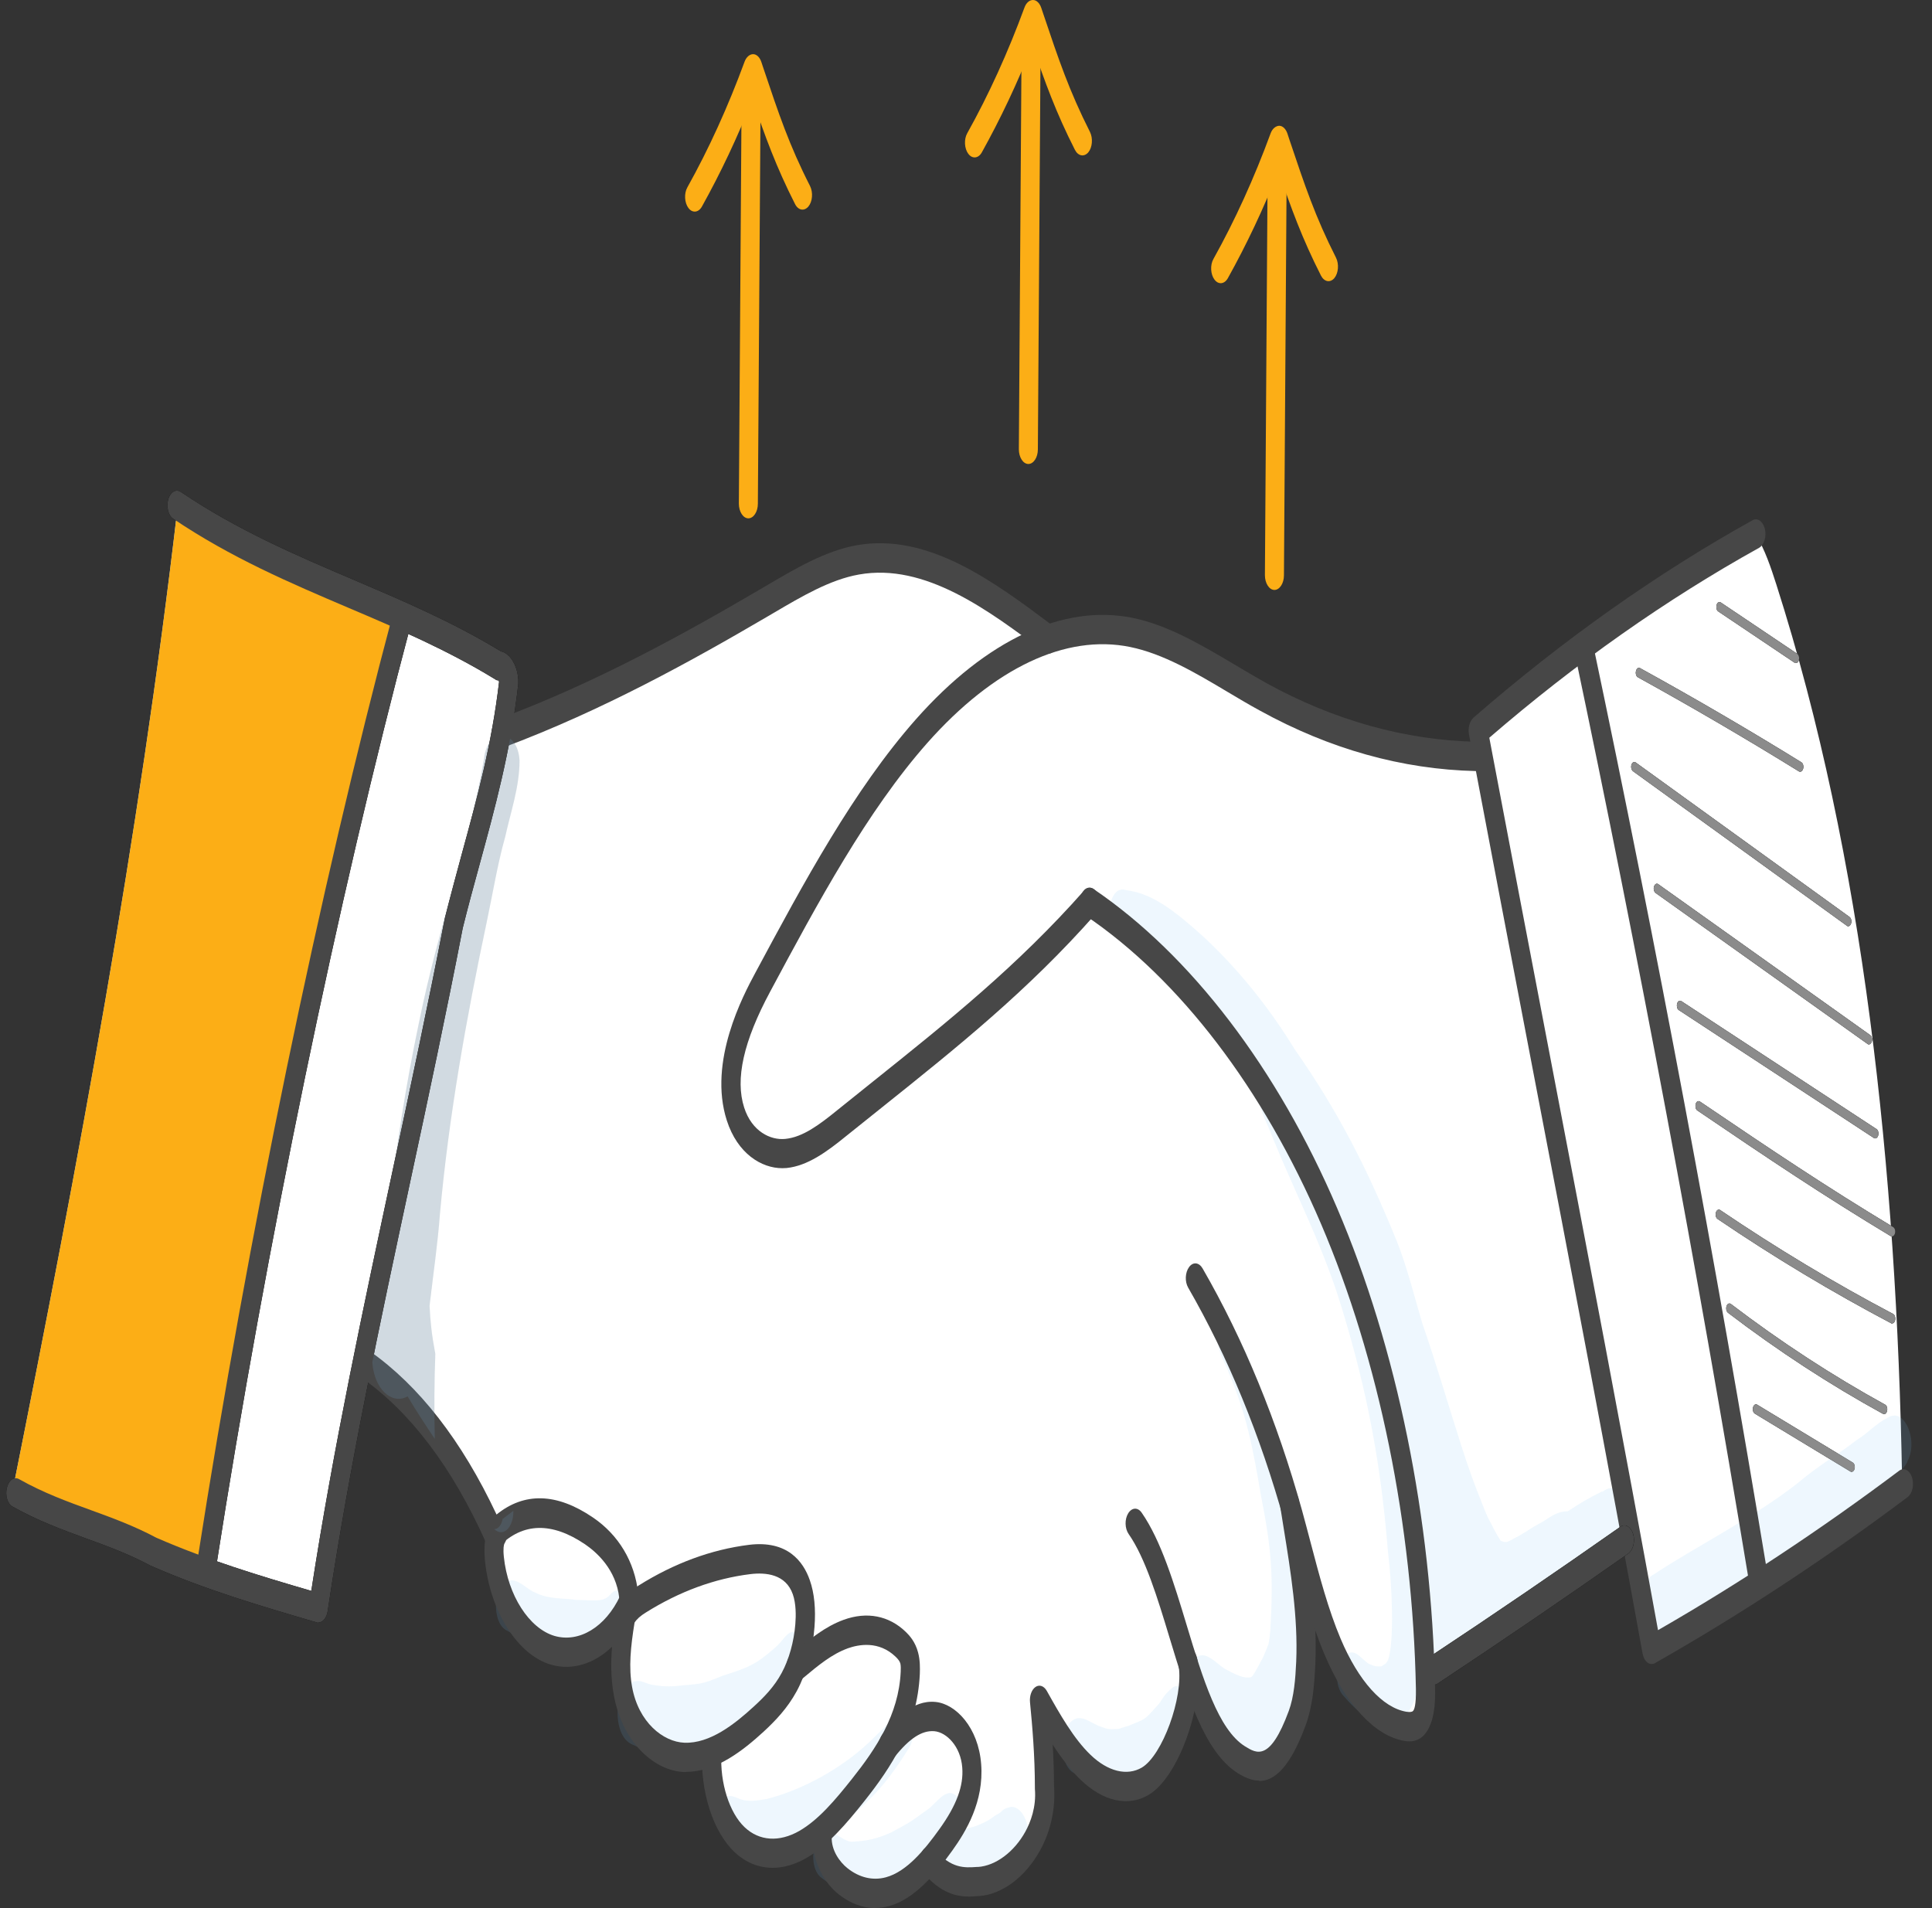 <svg width="81" height="80" viewBox="0 0 81 80" fill="none" xmlns="http://www.w3.org/2000/svg">
<rect x="0" y="0" width="81" height="80" fill="#333333" stroke="none"/>
<g clip-path="url(#clip0_150_429)">
<path d="M16.721 26.125C13.816 39.17 10.91 52.243 8.945 65.933C10.442 66.742 12.004 67.225 13.579 67.367C14.177 64.01 14.775 60.653 15.368 57.296C15.368 57.296 15.28 57.19 15.169 57.154C16.36 57.523 17.44 58.566 18.348 59.858C19.256 61.15 20.012 62.697 20.851 64.478C20.763 66.38 21.629 68.197 22.742 68.843C23.854 69.496 25.138 69.099 26.171 67.977C26.069 68.808 26.069 69.674 26.171 70.511C26.218 70.873 26.278 71.235 26.384 71.561C26.607 72.25 27.001 72.768 27.427 73.123C28.155 73.726 29.012 73.918 29.883 73.676C29.795 75.259 30.537 76.764 31.464 77.317C32.391 77.871 33.447 77.608 34.416 77.026C34.564 77.573 34.726 78.133 35 78.538C35.31 78.992 35.732 79.191 36.149 79.269C37.145 79.454 38.179 78.999 39.111 78.105C40.13 78.999 41.423 79.035 42.461 78.19C42.735 77.97 42.99 77.686 43.198 77.331C43.62 76.608 43.81 75.6 43.847 74.606C43.884 73.62 43.777 72.626 43.74 71.618C44.255 72.576 44.792 73.527 45.464 74.195C46.136 74.862 46.961 75.209 47.721 74.883C48.352 74.606 48.889 73.882 49.237 72.988C49.584 72.101 49.761 71.058 49.812 69.865C50.066 70.539 50.344 71.185 50.65 71.803C50.933 72.385 51.244 72.945 51.624 73.357C52.004 73.769 52.467 74.024 52.921 73.946C53.626 73.818 54.2 72.896 54.483 71.845C54.766 70.795 54.807 69.631 54.849 68.488C54.872 67.828 54.895 67.168 54.877 66.494C55.248 67.622 55.623 68.758 56.119 69.752C56.615 70.745 57.24 71.611 57.991 72.044C58.177 72.15 58.367 72.228 58.557 72.307C58.863 72.434 59.215 72.541 59.479 72.25C59.688 72.016 59.771 71.59 59.803 71.178C59.831 70.774 59.817 70.355 59.966 69.943C62.811 68.226 65.61 66.309 68.322 64.251C68.595 65.855 68.896 67.445 69.299 68.978C71.329 68.219 73.299 67.055 75.12 65.543C76.728 64.556 78.309 63.456 79.746 62.001C79.514 49.084 78.147 35.99 74.472 24.5C74.24 23.776 73.999 23.059 73.628 22.441C69.596 24.698 65.671 27.445 61.894 30.653C62 30.979 62.107 31.313 62.097 31.675C58.186 32.122 54.362 30 50.669 27.899C49.496 27.232 48.305 26.558 47.068 26.423C45.965 26.302 44.867 26.615 43.634 26.785C42.327 25.507 40.862 24.698 39.389 24.038C38.499 23.641 37.586 23.293 36.663 23.307C35.815 23.322 34.981 23.648 34.17 24.031C29.791 26.089 25.698 29.886 21.152 30.568C21.189 30.078 21.226 29.588 21.259 29.091C21.277 28.829 21.291 28.531 21.203 28.318C19.729 27.36 18.232 26.387 16.731 26.125H16.721Z" fill="white"/>
<path d="M77.632 61.71C77.632 61.71 77.6 61.71 77.581 61.696L73.572 59.269C73.503 59.226 73.47 59.106 73.498 59.006C73.526 58.9 73.605 58.85 73.67 58.893L77.678 61.32C77.748 61.363 77.781 61.483 77.753 61.583C77.734 61.661 77.683 61.71 77.627 61.71H77.632Z" fill="black"/>
<path d="M78.99 59.29C78.99 59.29 78.962 59.29 78.944 59.276C76.738 58.07 74.55 56.643 72.446 55.039C72.381 54.989 72.353 54.869 72.386 54.762C72.418 54.663 72.497 54.62 72.567 54.67C74.662 56.267 76.84 57.686 79.036 58.893C79.106 58.928 79.143 59.049 79.115 59.155C79.097 59.241 79.046 59.29 78.99 59.29Z" fill="black"/>
<path d="M79.328 55.493C79.328 55.493 79.301 55.493 79.287 55.479C76.835 54.187 74.383 52.718 72.011 51.107C71.941 51.065 71.913 50.944 71.941 50.837C71.969 50.731 72.052 50.688 72.117 50.731C74.485 52.335 76.928 53.804 79.37 55.089C79.44 55.124 79.477 55.245 79.454 55.351C79.435 55.437 79.384 55.486 79.328 55.486V55.493Z" fill="black"/>
<path d="M79.328 51.845C79.328 51.845 79.296 51.845 79.277 51.831C76.427 50.114 74.212 48.63 71.162 46.558C71.093 46.515 71.065 46.395 71.093 46.288C71.121 46.182 71.204 46.139 71.269 46.182C74.319 48.247 76.525 49.73 79.375 51.448C79.444 51.49 79.477 51.611 79.449 51.71C79.43 51.788 79.379 51.838 79.324 51.838L79.328 51.845Z" fill="black"/>
<path d="M78.619 47.729C78.619 47.729 78.582 47.729 78.568 47.715L70.384 42.349C70.314 42.307 70.287 42.186 70.314 42.08C70.342 41.973 70.421 41.931 70.49 41.973L78.675 47.339C78.744 47.381 78.772 47.502 78.744 47.608C78.721 47.686 78.675 47.729 78.619 47.729Z" fill="black"/>
<path d="M78.355 43.79C78.355 43.79 78.318 43.79 78.299 43.769L69.411 37.438C69.346 37.388 69.313 37.268 69.346 37.168C69.378 37.069 69.457 37.019 69.522 37.069L78.411 43.4C78.476 43.449 78.508 43.57 78.476 43.669C78.452 43.74 78.406 43.79 78.355 43.79Z" fill="black"/>
<path d="M77.489 38.836C77.489 38.836 77.451 38.836 77.433 38.815L68.465 32.335C68.4 32.285 68.368 32.165 68.4 32.065C68.433 31.959 68.511 31.923 68.576 31.966L77.544 38.446C77.609 38.495 77.641 38.616 77.609 38.715C77.586 38.786 77.54 38.836 77.489 38.836Z" fill="black"/>
<path d="M75.472 32.356C75.472 32.356 75.44 32.356 75.421 32.342C73.192 30.965 70.921 29.638 68.669 28.396C68.6 28.36 68.562 28.24 68.59 28.133C68.614 28.027 68.692 27.97 68.762 28.013C71.019 29.255 73.294 30.582 75.523 31.959C75.593 32.001 75.625 32.122 75.598 32.228C75.575 32.307 75.528 32.356 75.472 32.356Z" fill="black"/>
<path d="M75.296 27.8C75.296 27.8 75.259 27.8 75.241 27.786L72.038 25.635C71.969 25.593 71.941 25.472 71.969 25.366C71.997 25.259 72.075 25.216 72.145 25.259L75.347 27.41C75.417 27.452 75.445 27.573 75.417 27.679C75.394 27.757 75.347 27.8 75.296 27.8Z" fill="black"/>
<path d="M7.434 21.32C10.6 23.03 13.797 24.578 16.847 26.047C16.346 29.439 15.062 32.37 14.2 35.571C13.742 37.268 13.403 39.035 13.07 40.809C11.499 49.099 9.997 57.417 8.556 65.763C5.733 64.209 3.546 63.414 0.52 62.548C3.305 48.623 5.817 35.245 7.439 21.327L7.434 21.32Z" fill="#ACD4F7"/>
<g opacity="0.13">
<path d="M67.181 62.527C66.686 62.761 66.204 63.045 65.731 63.364C65.624 63.364 65.513 63.371 65.411 63.407C65.17 63.471 64.948 63.627 64.721 63.776C64.47 63.911 64.234 64.045 63.993 64.209C63.896 64.265 63.608 64.443 63.492 64.493C63.455 64.507 63.432 64.528 63.404 64.542C63.335 64.578 63.261 64.62 63.187 64.649C63.145 64.649 63.099 64.649 63.057 64.649C63.01 64.635 62.959 64.613 62.913 64.592C62.811 64.436 62.714 64.265 62.626 64.095C62.505 63.854 62.64 64.131 62.686 64.223C62.607 64.052 62.524 63.889 62.436 63.733C62.408 63.684 62.389 63.641 62.371 63.605C62.288 63.421 62.213 63.229 62.139 63.038C61.824 62.271 61.541 61.469 61.282 60.66C60.726 58.935 60.216 57.168 59.627 55.472C59.284 54.315 58.992 53.116 58.561 52.037C57.329 49.014 56.133 46.643 54.288 44.003C53.125 42.108 51.786 40.49 50.349 39.177C49.376 38.311 48.356 37.452 47.225 37.324C46.433 37.033 46.243 38.921 47.059 39.006C47.8 39.07 48.593 39.61 49.445 40.397C49.367 40.71 49.385 41.079 49.575 41.405C50.363 42.505 51.271 43.35 52.092 44.386C52.055 44.343 52.509 44.968 52.602 45.124C52.699 45.273 52.791 45.429 52.88 45.586C52.805 45.699 52.754 45.855 52.759 46.033C52.815 46.579 53.195 47.225 53.371 47.736C54.275 49.943 55.336 52.001 56.1 54.343C57.115 57.559 57.852 60.759 58.191 65.067C58.367 66.423 58.464 68.893 58.191 69.603C58.167 69.645 58.144 69.688 58.117 69.723C58.093 69.745 58.075 69.759 58.061 69.773C58.024 69.794 57.991 69.808 57.954 69.837C57.936 69.844 57.922 69.858 57.903 69.865C57.899 69.865 57.894 69.865 57.889 69.865C57.815 69.865 57.727 69.865 57.672 69.858C57.644 69.851 57.616 69.844 57.588 69.837C57.282 69.709 57.449 69.823 56.99 69.425C56.281 68.779 55.674 70.468 56.365 71.143C58.112 73.165 59.34 72.448 59.683 69.709C59.854 68.055 59.739 66.366 59.558 64.72C59.609 64.968 59.66 65.216 59.711 65.465C59.813 66.444 59.896 67.367 59.975 68.19C59.961 68.212 59.947 68.233 59.938 68.261C59.739 68.765 59.887 69.39 60.165 69.688C60.29 70.007 60.554 70.156 60.781 70.057C60.98 69.957 61.087 69.766 61.143 69.532C63.052 68.325 64.948 67.026 66.704 65.309C67.117 64.897 67.121 64.855 67.464 64.627C67.64 64.507 67.858 64.344 67.965 64.081C68.048 63.981 68.127 63.868 68.192 63.719C68.511 62.64 67.71 62.087 67.177 62.555L67.181 62.527Z" fill="#7BC3F5"/>
</g>
<g opacity="0.13">
<path d="M79.398 59.354C79.296 59.354 79.203 59.397 79.111 59.461C78.666 59.673 78.267 60.128 77.831 60.383C77.058 60.986 76.756 61.1 75.718 61.895C73.934 63.421 70.972 64.911 69.378 65.983C68.331 66.494 68.752 68.985 69.823 68.566C71.492 67.701 73.072 66.444 74.685 65.337C75.533 64.706 77.15 63.769 78.494 62.711C79.12 62.186 79.903 61.561 79.977 61.249C80.371 60.532 79.986 59.319 79.398 59.347V59.354Z" fill="#7BC3F5"/>
</g>
<g opacity="0.13">
<path d="M20.308 31.725C19.632 35.664 18.436 38.581 17.556 42.917C17.023 45.451 16.619 48.041 16.314 50.667C16.124 51.831 15.975 53.009 15.822 54.187C15.711 55.231 15.521 56.295 15.637 57.353C15.804 58.382 16.513 58.879 17.088 58.545C17.454 59.163 17.838 59.745 18.228 60.327C18.228 60.298 18.228 60.277 18.228 60.248C18.2 59.084 18.209 57.928 18.251 56.764C18.098 55.947 18.042 55.415 18.01 54.748C18.158 53.464 18.348 52.193 18.445 50.894C18.826 46.714 19.562 42.647 20.406 38.659C20.661 37.466 20.855 36.239 21.18 35.089C21.407 34.053 21.782 32.995 21.782 31.881C21.708 30.589 20.499 30.461 20.304 31.718L20.308 31.725Z" fill="black"/>
</g>
<g opacity="0.13">
<path d="M21.073 63.676C21.032 63.932 20.879 64.124 20.716 64.109C20.846 64.223 20.99 64.28 21.143 64.209C21.379 64.109 21.537 63.726 21.523 63.343C21.375 63.456 21.221 63.57 21.073 63.684V63.676Z" fill="black"/>
</g>
<g opacity="0.13">
<path d="M15.642 57.353L15.605 56.884C15.605 57.055 15.618 57.204 15.642 57.353Z" fill="black"/>
</g>
<g opacity="0.13">
<path d="M25.564 66.877C25.277 67.189 24.887 67.09 24.141 67.076C23.65 66.998 23.01 67.062 22.454 66.778C22.088 66.643 21.75 66.189 21.365 66.267C20.651 66.366 20.587 68.091 21.277 68.375C21.778 68.687 22.283 68.964 22.811 69.148C23.256 69.312 23.71 69.475 24.16 69.297C24.721 69.113 25.253 68.73 25.754 68.29C25.958 68.077 26.231 67.906 26.31 67.516C26.421 66.792 25.888 66.423 25.564 66.884V66.877Z" fill="#7BC3F5"/>
</g>
<g opacity="0.13">
<path d="M33.141 68.439C32.891 68.573 32.84 68.786 32.451 69.12C31.672 69.801 31.339 69.929 30.3 70.255C29.313 70.667 29.397 70.575 28.303 70.695C27.96 70.717 27.622 70.695 27.279 70.625C27.056 70.568 26.834 70.419 26.611 70.497C25.717 70.639 25.634 72.768 26.5 73.137C28.706 74.166 30.527 73.137 32.089 71.611C32.562 71.157 33.03 70.681 33.433 70.071C33.651 69.674 33.707 69.745 33.758 69.205C33.762 68.701 33.438 68.311 33.141 68.446V68.439Z" fill="#7BC3F5"/>
</g>
<g opacity="0.13">
<path d="M42.41 75.749C41.947 75.855 42.063 75.948 41.817 76.068C41.622 76.153 41.595 76.295 40.899 76.565C40.422 76.7 40.441 76.693 40.316 76.714C40.408 76.522 40.445 76.267 40.417 76.033C40.399 75.55 40.107 75.181 39.815 75.174C39.453 75.209 39.175 75.692 38.846 75.898C38.156 76.388 38.323 76.309 37.363 76.828C36.497 77.218 36.047 77.182 35.714 77.218C35.398 77.204 35.088 76.87 34.8 76.813C35.38 76.451 35.936 75.955 36.464 75.429C37.071 74.84 37.604 74.102 38.1 73.3C38.212 73.144 38.276 72.917 38.276 72.683C38.276 72.392 38.179 72.136 38.026 71.987C37.836 71.803 37.572 71.859 37.414 72.115C37.447 72.072 37.53 71.973 37.484 72.023C37.238 72.271 36.988 72.512 36.738 72.754C35.296 74.244 33.392 75.117 32.154 75.422C31.862 75.472 31.566 75.529 31.269 75.486C31.246 75.486 31.232 75.486 31.218 75.479C31.209 75.479 31.195 75.479 31.186 75.472C30.963 75.436 30.741 75.259 30.518 75.309C29.985 75.387 29.934 76.671 30.453 76.884C30.922 77.147 31.394 77.402 31.885 77.473C32.404 77.566 32.933 77.445 33.447 77.353C33.73 77.317 34.003 77.232 34.267 77.111C34.017 77.552 34.026 78.375 34.397 78.694C35.741 79.787 37.192 79.56 38.531 78.581C38.777 78.424 39.013 78.233 39.24 78.02C39.25 78.673 39.565 79.326 40.019 79.297C40.858 79.127 41.761 79.049 42.471 78.233C42.679 77.97 42.957 77.75 43.05 77.331C43.268 76.622 42.888 75.742 42.406 75.756L42.41 75.749Z" fill="#7BC3F5"/>
</g>
<g opacity="0.13">
<path d="M49.191 70.731C48.676 71.15 48.801 71.235 48.468 71.569C47.972 72.122 48.036 72.058 47.318 72.356C46.73 72.519 47.087 72.484 46.577 72.498C46.516 72.498 46.461 72.484 46.401 72.477C46.336 72.456 46.252 72.434 46.192 72.406C45.766 72.292 45.312 71.781 44.894 72.193C44.343 72.676 44.459 74.116 45.071 74.358C45.631 74.627 46.211 74.89 46.804 74.826C47.508 74.748 48.199 74.329 48.792 73.705C49.075 73.385 49.343 73.023 49.603 72.654C49.793 72.406 49.978 72.101 49.969 71.682C49.978 71.043 49.571 70.554 49.191 70.731Z" fill="#7BC3F5"/>
</g>
<g opacity="0.13">
<path d="M55.011 67.452C55.011 66.955 54.807 66.466 54.497 66.345C54.478 66.345 54.465 66.338 54.446 66.331C54.446 65.394 54.46 64.45 54.312 63.541C54.098 62.122 53.616 60.873 53.218 59.567C52.852 58.197 52.374 56.877 51.763 55.756C51.503 55.387 51.063 55.749 51.072 56.302C51.095 56.778 51.364 57.111 51.498 57.509C52.254 59.283 52.509 60.603 52.87 62.725C53.31 64.954 53.389 66.033 53.26 68.332C53.26 68.361 53.26 68.382 53.255 68.403C53.241 68.51 53.232 68.609 53.218 68.715C53.213 68.765 53.199 68.85 53.181 68.935C53.107 69.127 53.032 69.312 52.949 69.496C52.847 69.688 52.643 70.078 52.527 70.248C52.499 70.277 52.476 70.298 52.453 70.319C52.226 70.355 52.055 70.341 51.447 70.021C51.276 69.915 51.239 69.886 51.434 70.021C51.128 69.851 50.85 69.51 50.53 69.418C49.812 69.205 49.459 70.88 50.094 71.441C50.317 71.625 50.562 71.803 50.78 71.959C50.827 72.335 50.956 72.69 51.183 72.889C51.234 72.938 51.29 72.974 51.346 73.009C51.364 73.471 51.535 73.911 51.902 74.088C52.208 74.223 52.527 74.358 52.847 74.244C52.958 74.216 53.176 74.06 53.209 74.031C53.528 73.811 53.857 73.506 53.996 72.988C54.075 72.725 54.08 72.463 54.033 72.221C54.154 72.023 54.224 71.76 54.237 71.49C54.553 70.823 54.78 70.043 54.895 69.241C54.965 68.68 55.007 68.105 55.011 67.537C55.011 67.516 55.011 67.495 55.011 67.473C55.011 67.459 55.011 67.445 55.011 67.438V67.452Z" fill="#7BC3F5"/>
</g>
<path d="M13.348 68.034C13.324 68.034 13.297 68.034 13.273 68.02C10.993 67.353 8.634 66.664 6.308 65.642C5.409 65.16 4.537 64.84 3.62 64.507C2.619 64.138 1.581 63.761 0.524 63.165C0.316 63.052 0.209 62.697 0.288 62.378C0.366 62.058 0.594 61.895 0.802 62.016C1.817 62.59 2.832 62.959 3.81 63.314C4.709 63.641 5.636 63.981 6.553 64.471C8.699 65.408 10.905 66.075 13.051 66.7C13.982 60.653 15.248 54.748 16.471 49.028C17.199 45.621 17.954 42.101 18.64 38.545C18.64 38.531 18.645 38.517 18.649 38.502C18.881 37.58 19.127 36.671 19.363 35.798C20.012 33.428 20.624 31.178 20.925 28.581C20.916 28.559 20.902 28.538 20.888 28.524C20.837 28.524 20.809 28.517 20.763 28.481C18.747 27.246 16.638 26.345 14.599 25.479C12.184 24.45 9.686 23.385 7.258 21.746C7.054 21.611 6.966 21.249 7.054 20.937C7.142 20.625 7.378 20.49 7.582 20.625C9.955 22.229 12.425 23.286 14.812 24.301C16.856 25.174 18.965 26.068 21.004 27.31C21.398 27.388 21.731 27.963 21.731 28.588C21.731 28.623 21.731 28.659 21.727 28.694C21.412 31.469 20.744 33.911 20.1 36.267C19.864 37.126 19.623 38.013 19.4 38.914C18.71 42.484 17.959 46.004 17.227 49.411C15.911 55.557 14.668 61.356 13.737 67.552C13.695 67.835 13.528 68.027 13.348 68.027V68.034Z" fill="black"/>
<path d="M8.671 66.139C8.639 66.139 8.611 66.139 8.579 66.125C8.366 66.047 8.231 65.713 8.282 65.387C10.405 51.774 13.394 37.303 16.485 25.692C16.569 25.38 16.805 25.231 17.009 25.351C17.213 25.479 17.315 25.841 17.231 26.153C14.159 37.715 11.179 52.115 9.065 65.671C9.024 65.955 8.857 66.139 8.676 66.139H8.671Z" fill="black"/>
<path d="M69.248 69.766C69.183 69.766 69.123 69.745 69.068 69.702C68.966 69.624 68.892 69.482 68.864 69.319C67.395 61.192 65.842 53.073 64.192 44.471C63.344 40.035 62.464 35.444 61.588 30.795C61.537 30.525 61.615 30.234 61.773 30.092C65.518 26.835 69.457 24.045 73.48 21.81C73.688 21.696 73.915 21.86 73.994 22.179C74.068 22.498 73.962 22.846 73.753 22.967C69.869 25.124 66.065 27.8 62.44 30.93C63.288 35.415 64.137 39.844 64.957 44.131C66.56 52.505 68.076 60.426 69.513 68.346C72.933 66.38 76.335 64.131 79.625 61.661C79.824 61.512 80.065 61.639 80.163 61.945C80.26 62.25 80.177 62.619 79.977 62.768C76.534 65.351 72.97 67.693 69.383 69.73C69.337 69.759 69.29 69.766 69.244 69.766H69.248Z" fill="#474747"/>
<path d="M73.698 66.657C73.517 66.657 73.355 66.473 73.308 66.196C71.153 53.151 68.692 40.057 66 27.275C65.93 26.955 66.046 26.608 66.259 26.501C66.472 26.395 66.695 26.572 66.764 26.898C69.462 39.702 71.927 52.825 74.087 65.891C74.142 66.217 74.013 66.551 73.795 66.636C73.762 66.65 73.73 66.657 73.698 66.657Z" fill="#474747"/>
<path d="M32.794 48.978C31.932 48.978 30.922 48.375 30.472 46.977C29.675 44.5 31.172 41.71 31.663 40.795C33.693 37.012 35.792 33.109 38.401 30.156C41.354 26.82 44.579 25.316 47.485 25.905C48.973 26.21 50.382 27.047 51.749 27.857C52.189 28.119 52.643 28.389 53.088 28.637C55.924 30.199 58.886 31.029 61.884 31.1C62.107 31.1 62.283 31.384 62.278 31.725C62.278 32.058 62.097 32.328 61.88 32.328H61.875C58.788 32.257 55.744 31.405 52.824 29.794C52.365 29.546 51.906 29.269 51.461 29.006C50.141 28.219 48.773 27.41 47.383 27.126C44.686 26.572 41.664 28.006 38.883 31.143C36.353 34.003 34.286 37.849 32.289 41.576C31.172 43.655 30.815 45.245 31.2 46.437C31.519 47.431 32.298 47.814 32.923 47.75C33.651 47.679 34.337 47.168 35.097 46.551C35.607 46.139 36.117 45.735 36.627 45.323C39.732 42.839 42.665 40.49 45.45 37.339C45.627 37.14 45.882 37.197 46.011 37.466C46.141 37.736 46.104 38.119 45.928 38.325C43.096 41.533 40.135 43.904 37.002 46.409C36.497 46.813 35.987 47.218 35.477 47.63C34.666 48.29 33.864 48.879 32.979 48.971C32.923 48.971 32.863 48.978 32.803 48.978H32.794Z" fill="#474747"/>
<path d="M60.123 70.625C59.97 70.625 59.822 70.49 59.757 70.255C59.669 69.943 59.762 69.581 59.966 69.446C62.626 67.686 65.309 65.855 67.937 64.01C68.136 63.868 68.377 64.01 68.47 64.315C68.562 64.62 68.47 64.989 68.271 65.131C65.634 66.984 62.946 68.815 60.281 70.582C60.23 70.618 60.174 70.632 60.123 70.632V70.625Z" fill="black"/>
<path d="M59.09 73.009C59.011 73.009 58.937 73.002 58.872 72.988C57.635 72.775 56.416 71.462 55.535 69.375C54.974 68.048 54.585 66.572 54.205 65.138C54.084 64.684 53.969 64.237 53.843 63.79C52.842 60.184 51.484 56.884 49.816 53.989C49.668 53.733 49.686 53.35 49.853 53.123C50.02 52.896 50.27 52.924 50.419 53.18C52.147 56.175 53.547 59.588 54.585 63.314C54.71 63.769 54.831 64.23 54.951 64.684C55.313 66.061 55.688 67.481 56.207 68.708C56.958 70.483 57.964 71.597 58.96 71.767C59.104 71.788 59.201 71.781 59.243 71.732C59.294 71.682 59.372 71.498 59.363 70.816C59.229 63.932 57.82 57.012 55.391 51.327C52.968 45.657 49.459 41.057 45.515 38.389C45.311 38.254 45.223 37.892 45.311 37.58C45.4 37.268 45.636 37.133 45.84 37.268C49.923 40.035 53.556 44.791 56.063 50.66C58.571 56.522 60.026 63.669 60.165 70.781C60.174 71.178 60.193 72.243 59.688 72.761C59.493 72.96 59.275 73.009 59.09 73.009Z" fill="#474747"/>
<path d="M40.635 79.517C40.116 79.517 39.444 79.382 38.712 78.524C38.536 78.318 38.503 77.935 38.638 77.665C38.772 77.395 39.023 77.346 39.199 77.551C39.875 78.346 40.445 78.311 40.946 78.275H41.001C41.743 78.226 42.522 77.644 42.99 76.792C43.207 76.395 43.453 75.763 43.388 74.996C43.388 74.968 43.388 74.947 43.388 74.918C43.388 73.648 43.282 72.363 43.184 71.377C43.156 71.107 43.249 70.845 43.411 70.731C43.574 70.617 43.764 70.681 43.884 70.887C44.44 71.881 45.02 72.903 45.724 73.577C46.447 74.272 47.249 74.471 47.87 74.109C48.732 73.598 49.617 71.178 49.418 69.858C49.367 69.525 49.501 69.198 49.719 69.12C49.937 69.042 50.15 69.255 50.201 69.581C50.488 71.505 49.399 74.521 48.157 75.252C47.29 75.763 46.248 75.529 45.298 74.613C44.867 74.194 44.486 73.691 44.134 73.144C44.167 73.705 44.19 74.294 44.19 74.876C44.259 75.82 44.06 76.757 43.606 77.58C42.99 78.701 42.007 79.432 41.038 79.496H40.987C40.881 79.503 40.765 79.517 40.635 79.517Z" fill="#474747"/>
<path d="M52.796 74.656C52.486 74.656 52.184 74.521 51.897 74.344C50.488 73.463 49.747 71.015 49.028 68.644C48.532 67.005 48.018 65.316 47.318 64.315C47.156 64.081 47.147 63.698 47.3 63.449C47.453 63.201 47.703 63.187 47.865 63.421C48.676 64.585 49.223 66.388 49.751 68.133C50.432 70.39 51.081 72.519 52.194 73.215C52.685 73.52 53.246 73.868 54.033 71.732C54.251 71.143 54.312 70.39 54.344 69.666C54.423 67.814 54.117 65.905 53.816 64.052C53.769 63.769 53.723 63.485 53.681 63.208C53.63 62.882 53.76 62.548 53.978 62.47C54.196 62.392 54.409 62.59 54.46 62.924C54.502 63.201 54.548 63.485 54.594 63.761C54.909 65.699 55.234 67.708 55.146 69.752C55.109 70.617 55.035 71.533 54.738 72.342C54.075 74.138 53.413 74.67 52.796 74.67V74.656Z" fill="#474747"/>
<path d="M28.771 74.294C28.739 74.294 28.706 74.294 28.674 74.294C27.492 74.251 26.102 73.123 25.731 71.05C25.61 70.376 25.606 69.695 25.661 69.042C24.911 69.759 23.984 70.05 23.103 69.794C21.717 69.397 20.554 67.573 20.336 65.465C20.267 64.769 20.346 64.23 20.577 63.861C20.73 63.62 20.985 63.612 21.143 63.847C21.3 64.081 21.305 64.471 21.152 64.713C21.124 64.755 21.087 64.918 21.124 65.273C21.291 66.884 22.186 68.275 23.247 68.588C24.28 68.886 25.383 68.219 25.995 66.92C26.102 66.7 26.287 66.608 26.454 66.7C26.584 66.593 26.7 66.522 26.778 66.473C28.261 65.543 29.814 64.968 31.403 64.769C33.012 64.571 33.679 65.465 33.952 66.253C34.142 66.792 34.207 67.459 34.147 68.226C34.073 69.205 33.804 70.163 33.401 70.908C33.007 71.632 32.502 72.15 32.02 72.598C31.163 73.385 30.022 74.287 28.78 74.287L28.771 74.294ZM26.602 68.041C26.44 69.042 26.352 69.908 26.5 70.724C26.769 72.214 27.807 73.031 28.692 73.066C29.767 73.109 30.81 72.278 31.598 71.554C32.025 71.164 32.46 70.724 32.775 70.135C33.081 69.567 33.285 68.836 33.345 68.091C33.373 67.736 33.378 67.239 33.239 66.842C32.942 65.997 32.108 65.919 31.459 65.997C29.957 66.182 28.479 66.728 27.075 67.608C26.843 67.75 26.69 67.892 26.602 68.034V68.041Z" fill="#474747"/>
<path d="M32.395 78.311C31.811 78.311 31.26 78.091 30.796 77.651C29.893 76.799 29.35 75.103 29.443 73.435C29.462 73.094 29.656 72.846 29.879 72.874C30.101 72.903 30.263 73.201 30.245 73.541C30.18 74.741 30.578 76.004 31.218 76.608C31.83 77.189 32.669 77.246 33.512 76.764C34.314 76.302 35.014 75.472 35.723 74.578C36.733 73.307 37.678 71.888 37.762 70.099C37.767 69.993 37.771 69.837 37.748 69.745C37.725 69.659 37.66 69.567 37.549 69.461C36.84 68.779 35.992 68.95 35.551 69.106C34.87 69.354 34.314 69.816 33.67 70.355L33.559 70.447C33.364 70.61 33.118 70.497 33.016 70.199C32.91 69.901 32.984 69.532 33.178 69.368L33.29 69.276C33.957 68.722 34.587 68.197 35.37 67.913C36.344 67.558 37.271 67.736 37.98 68.424C38.142 68.581 38.374 68.843 38.489 69.276C38.578 69.603 38.573 69.936 38.564 70.184C38.457 72.441 37.377 74.081 36.233 75.522C35.5 76.444 34.708 77.381 33.795 77.906C33.322 78.176 32.849 78.311 32.395 78.311Z" fill="#474747"/>
<path d="M36.705 80C36.172 80 35.635 79.801 35.157 79.418C34.601 78.978 34.026 78.091 34.073 76.941C34.087 76.6 34.281 76.345 34.495 76.366C34.717 76.388 34.884 76.678 34.87 77.012C34.847 77.58 35.208 78.07 35.528 78.325C36.024 78.722 36.594 78.857 37.141 78.708C38.012 78.474 38.768 77.552 39.393 76.678C40.102 75.692 40.404 74.876 40.343 74.109C40.278 73.222 39.685 72.626 39.171 72.583C38.656 72.541 38.128 72.882 37.502 73.669C37.331 73.882 37.081 73.847 36.937 73.584C36.798 73.322 36.821 72.938 36.993 72.718C37.489 72.094 38.258 71.263 39.217 71.356C40.07 71.434 41.02 72.427 41.136 73.967C41.256 75.536 40.501 76.785 39.926 77.587C39.259 78.517 38.355 79.624 37.275 79.915C37.085 79.965 36.895 79.993 36.701 79.993L36.705 80Z" fill="#474747"/>
<path d="M26.357 67.516C26.162 67.516 25.995 67.303 25.963 67.005C25.833 65.798 25.008 65.075 24.53 64.748C23.136 63.804 21.921 63.833 20.925 64.833C20.744 65.018 20.499 64.947 20.373 64.67C18.965 61.526 17.203 59.198 15.15 57.757C14.951 57.615 14.858 57.253 14.951 56.941C15.044 56.636 15.28 56.494 15.484 56.636C17.57 58.098 19.363 60.404 20.818 63.499C21.982 62.555 23.34 62.59 24.855 63.62C25.935 64.351 26.611 65.479 26.755 66.799C26.792 67.133 26.644 67.452 26.426 67.502C26.403 67.502 26.38 67.509 26.361 67.509L26.357 67.516Z" fill="#474747"/>
<path d="M21.018 31.341C20.837 31.341 20.675 31.15 20.628 30.873C20.577 30.547 20.707 30.213 20.925 30.135C25.012 28.616 28.766 26.529 31.899 24.691L32.177 24.528C33.373 23.825 34.611 23.094 35.917 22.86C38.925 22.328 41.692 24.4 44.134 26.231C44.334 26.38 44.417 26.75 44.32 27.055C44.222 27.36 43.981 27.488 43.782 27.338C41.442 25.585 38.786 23.591 36.01 24.088C34.805 24.301 33.619 25.003 32.469 25.678L32.191 25.841C29.031 27.693 25.249 29.794 21.12 31.334C21.087 31.349 21.055 31.349 21.027 31.349L21.018 31.341Z" fill="#474747"/>
<path d="M77.632 61.71C77.632 61.71 77.6 61.71 77.581 61.696L73.572 59.269C73.503 59.226 73.47 59.106 73.498 59.006C73.526 58.9 73.605 58.85 73.67 58.893L77.678 61.32C77.748 61.363 77.781 61.483 77.753 61.583C77.734 61.661 77.683 61.71 77.627 61.71H77.632Z" fill="#8B8B8B"/>
<path d="M78.99 59.29C78.99 59.29 78.962 59.29 78.944 59.276C76.738 58.07 74.55 56.643 72.446 55.039C72.381 54.989 72.353 54.869 72.386 54.762C72.418 54.663 72.497 54.62 72.567 54.67C74.662 56.267 76.84 57.686 79.036 58.893C79.106 58.928 79.143 59.049 79.115 59.155C79.097 59.241 79.046 59.29 78.99 59.29Z" fill="#8B8B8B"/>
<path d="M79.328 55.493C79.328 55.493 79.301 55.493 79.287 55.479C76.835 54.187 74.383 52.718 72.011 51.107C71.941 51.065 71.913 50.944 71.941 50.837C71.969 50.731 72.052 50.688 72.117 50.731C74.485 52.335 76.928 53.804 79.37 55.089C79.44 55.124 79.477 55.245 79.454 55.351C79.435 55.437 79.384 55.486 79.328 55.486V55.493Z" fill="#8B8B8B"/>
<path d="M79.328 51.845C79.328 51.845 79.296 51.845 79.277 51.831C76.427 50.114 74.212 48.63 71.162 46.558C71.093 46.515 71.065 46.395 71.093 46.288C71.121 46.182 71.204 46.139 71.269 46.182C74.319 48.247 76.525 49.73 79.375 51.448C79.444 51.49 79.477 51.611 79.449 51.71C79.43 51.788 79.379 51.838 79.324 51.838L79.328 51.845Z" fill="#8B8B8B"/>
<path d="M78.619 47.729C78.619 47.729 78.582 47.729 78.568 47.715L70.384 42.349C70.314 42.307 70.287 42.186 70.314 42.08C70.342 41.973 70.421 41.931 70.49 41.973L78.675 47.339C78.744 47.381 78.772 47.502 78.744 47.608C78.721 47.686 78.675 47.729 78.619 47.729Z" fill="#8B8B8B"/>
<path d="M78.355 43.79C78.355 43.79 78.318 43.79 78.299 43.769L69.411 37.438C69.346 37.388 69.313 37.268 69.346 37.168C69.378 37.069 69.457 37.019 69.522 37.069L78.411 43.4C78.476 43.449 78.508 43.57 78.476 43.669C78.452 43.74 78.406 43.79 78.355 43.79Z" fill="#8B8B8B"/>
<path d="M77.489 38.836C77.489 38.836 77.451 38.836 77.433 38.815L68.465 32.335C68.4 32.285 68.368 32.165 68.4 32.065C68.433 31.959 68.511 31.923 68.576 31.966L77.544 38.446C77.609 38.495 77.641 38.616 77.609 38.715C77.586 38.786 77.54 38.836 77.489 38.836Z" fill="#8B8B8B"/>
<path d="M75.472 32.356C75.472 32.356 75.44 32.356 75.421 32.342C73.192 30.965 70.921 29.638 68.669 28.396C68.6 28.36 68.562 28.24 68.59 28.133C68.614 28.027 68.692 27.97 68.762 28.013C71.019 29.255 73.294 30.582 75.523 31.959C75.593 32.001 75.625 32.122 75.598 32.228C75.575 32.307 75.528 32.356 75.472 32.356Z" fill="#8B8B8B"/>
<path d="M75.296 27.8C75.296 27.8 75.259 27.8 75.241 27.786L72.038 25.635C71.969 25.593 71.941 25.472 71.969 25.366C71.997 25.259 72.075 25.216 72.145 25.259L75.347 27.41C75.417 27.452 75.445 27.573 75.417 27.679C75.394 27.757 75.347 27.8 75.296 27.8Z" fill="#8B8B8B"/>
<path d="M7.434 21.32C10.6 23.03 13.797 24.578 16.847 26.047C16.346 29.439 15.062 32.37 14.2 35.571C13.742 37.268 13.403 39.035 13.07 40.809C11.499 49.099 9.997 57.417 8.556 65.763C5.733 64.209 3.546 63.414 0.52 62.548C3.305 48.623 5.817 35.245 7.439 21.327L7.434 21.32Z" fill="#FCAE16"/>
<g opacity="0.13">
<path d="M20.308 31.725C19.632 35.664 18.436 38.581 17.556 42.917C17.023 45.451 16.619 48.041 16.314 50.667C16.124 51.831 15.975 53.009 15.822 54.187C15.711 55.231 15.521 56.295 15.637 57.353C15.804 58.382 16.513 58.879 17.088 58.545C17.454 59.163 17.838 59.745 18.228 60.327C18.228 60.298 18.228 60.277 18.228 60.248C18.2 59.084 18.209 57.928 18.251 56.764C18.098 55.947 18.042 55.415 18.01 54.748C18.158 53.464 18.348 52.193 18.445 50.894C18.826 46.714 19.562 42.647 20.406 38.659C20.661 37.466 20.855 36.239 21.18 35.089C21.407 34.053 21.782 32.995 21.782 31.881C21.708 30.589 20.499 30.461 20.304 31.718L20.308 31.725Z" fill="#7BC3F5"/>
</g>
<g opacity="0.13">
<path d="M21.073 63.676C21.032 63.932 20.879 64.124 20.716 64.109C20.846 64.223 20.99 64.28 21.143 64.209C21.379 64.109 21.537 63.726 21.523 63.343C21.375 63.456 21.221 63.57 21.073 63.684V63.676Z" fill="#7BC3F5"/>
</g>
<g opacity="0.13">
<path d="M15.642 57.353L15.605 56.884C15.605 57.055 15.618 57.204 15.642 57.353Z" fill="#7BC3F5"/>
</g>
<path d="M13.348 68.034C13.324 68.034 13.297 68.034 13.273 68.02C10.993 67.353 8.634 66.664 6.308 65.642C5.409 65.16 4.537 64.84 3.62 64.507C2.619 64.138 1.581 63.761 0.524 63.165C0.316 63.052 0.209 62.697 0.288 62.378C0.366 62.058 0.594 61.895 0.802 62.016C1.817 62.59 2.832 62.959 3.81 63.314C4.709 63.641 5.636 63.981 6.553 64.471C8.699 65.408 10.905 66.075 13.051 66.7C13.982 60.653 15.248 54.748 16.471 49.028C17.199 45.621 17.954 42.101 18.64 38.545C18.64 38.531 18.645 38.517 18.649 38.502C18.881 37.58 19.127 36.671 19.363 35.798C20.012 33.428 20.624 31.178 20.925 28.581C20.916 28.559 20.902 28.538 20.888 28.524C20.837 28.524 20.809 28.517 20.763 28.481C18.747 27.246 16.638 26.345 14.599 25.479C12.184 24.45 9.686 23.385 7.258 21.746C7.054 21.611 6.966 21.249 7.054 20.937C7.142 20.625 7.378 20.49 7.582 20.625C9.955 22.229 12.425 23.286 14.812 24.301C16.856 25.174 18.965 26.068 21.004 27.31C21.398 27.388 21.731 27.963 21.731 28.588C21.731 28.623 21.731 28.659 21.727 28.694C21.412 31.469 20.744 33.911 20.1 36.267C19.864 37.126 19.623 38.013 19.4 38.914C18.71 42.484 17.959 46.004 17.227 49.411C15.911 55.557 14.668 61.356 13.737 67.552C13.695 67.835 13.528 68.027 13.348 68.027V68.034Z" fill="#474747"/>
<path d="M8.671 66.139C8.639 66.139 8.611 66.139 8.579 66.125C8.366 66.047 8.231 65.713 8.282 65.387C10.405 51.774 13.394 37.303 16.485 25.692C16.569 25.38 16.805 25.231 17.009 25.351C17.213 25.479 17.315 25.841 17.231 26.153C14.159 37.715 11.179 52.115 9.065 65.671C9.024 65.955 8.857 66.139 8.676 66.139H8.671Z" fill="#474747"/>
<path d="M60.123 70.625C59.97 70.625 59.822 70.49 59.757 70.255C59.669 69.943 59.762 69.581 59.966 69.446C62.626 67.686 65.309 65.855 67.937 64.01C68.136 63.868 68.377 64.01 68.47 64.315C68.562 64.62 68.47 64.989 68.271 65.131C65.634 66.984 62.946 68.815 60.281 70.582C60.23 70.618 60.174 70.632 60.123 70.632V70.625Z" fill="#474747"/>
<path d="M53.431 24.734C53.209 24.734 53.032 24.45 53.032 24.116L53.148 6.877C53.148 6.544 53.329 6.267 53.547 6.267C53.769 6.267 53.946 6.551 53.946 6.884L53.83 24.123C53.83 24.457 53.649 24.734 53.431 24.734Z" fill="#FCAE16"/>
<path d="M51.179 11.874C51.086 11.874 50.993 11.824 50.919 11.725C50.752 11.505 50.729 11.114 50.873 10.859C51.776 9.241 52.583 7.466 53.273 5.586C53.348 5.387 53.491 5.28 53.63 5.273C53.779 5.273 53.913 5.408 53.978 5.607L54.052 5.834C54.71 7.793 55.141 9.084 56.012 10.802C56.147 11.072 56.114 11.455 55.943 11.661C55.767 11.867 55.517 11.817 55.382 11.554C54.59 9.993 54.131 8.73 53.598 7.168C52.972 8.758 52.258 10.263 51.48 11.661C51.401 11.803 51.29 11.874 51.174 11.874H51.179Z" fill="#FCAE16"/>
<path d="M43.115 19.453C42.892 19.453 42.716 19.17 42.716 18.836L42.832 1.597C42.832 1.263 43.013 0.987 43.231 0.987C43.453 0.987 43.629 1.27 43.629 1.604L43.513 18.843C43.513 19.177 43.333 19.453 43.115 19.453Z" fill="#FCAE16"/>
<path d="M40.858 6.6C40.765 6.6 40.672 6.551 40.598 6.451C40.431 6.231 40.408 5.841 40.552 5.586C41.456 3.967 42.262 2.193 42.953 0.312C43.027 0.114 43.161 0 43.309 0C43.458 0 43.592 0.135 43.657 0.334L43.731 0.554C44.389 2.512 44.825 3.804 45.696 5.529C45.831 5.798 45.798 6.182 45.627 6.388C45.45 6.593 45.2 6.544 45.066 6.281C44.273 4.72 43.815 3.456 43.282 1.895C42.656 3.485 41.942 4.989 41.164 6.388C41.085 6.529 40.974 6.6 40.858 6.6Z" fill="#FCAE16"/>
<path d="M31.376 21.732C31.153 21.732 30.977 21.448 30.977 21.114L31.093 3.875C31.093 3.542 31.274 3.265 31.491 3.265C31.714 3.265 31.89 3.549 31.89 3.882L31.774 21.121C31.774 21.455 31.593 21.732 31.376 21.732Z" fill="#FCAE16"/>
<path d="M29.123 8.872C29.031 8.872 28.938 8.822 28.864 8.723C28.697 8.502 28.674 8.112 28.817 7.857C29.721 6.238 30.527 4.464 31.218 2.583C31.292 2.385 31.436 2.271 31.575 2.271C31.723 2.271 31.858 2.406 31.922 2.605L31.997 2.832C32.655 4.791 33.086 6.082 33.962 7.8C34.096 8.07 34.064 8.453 33.892 8.659C33.716 8.864 33.466 8.822 33.331 8.552C32.539 6.991 32.08 5.727 31.547 4.166C30.922 5.756 30.208 7.26 29.429 8.659C29.35 8.801 29.239 8.872 29.123 8.872Z" fill="#FCAE16"/>
</g>
<defs>
<clipPath id="clip0_150_429">
<rect width="79.944" height="80" fill="white" transform="translate(0.26)"/>
</clipPath>
</defs>
</svg>
